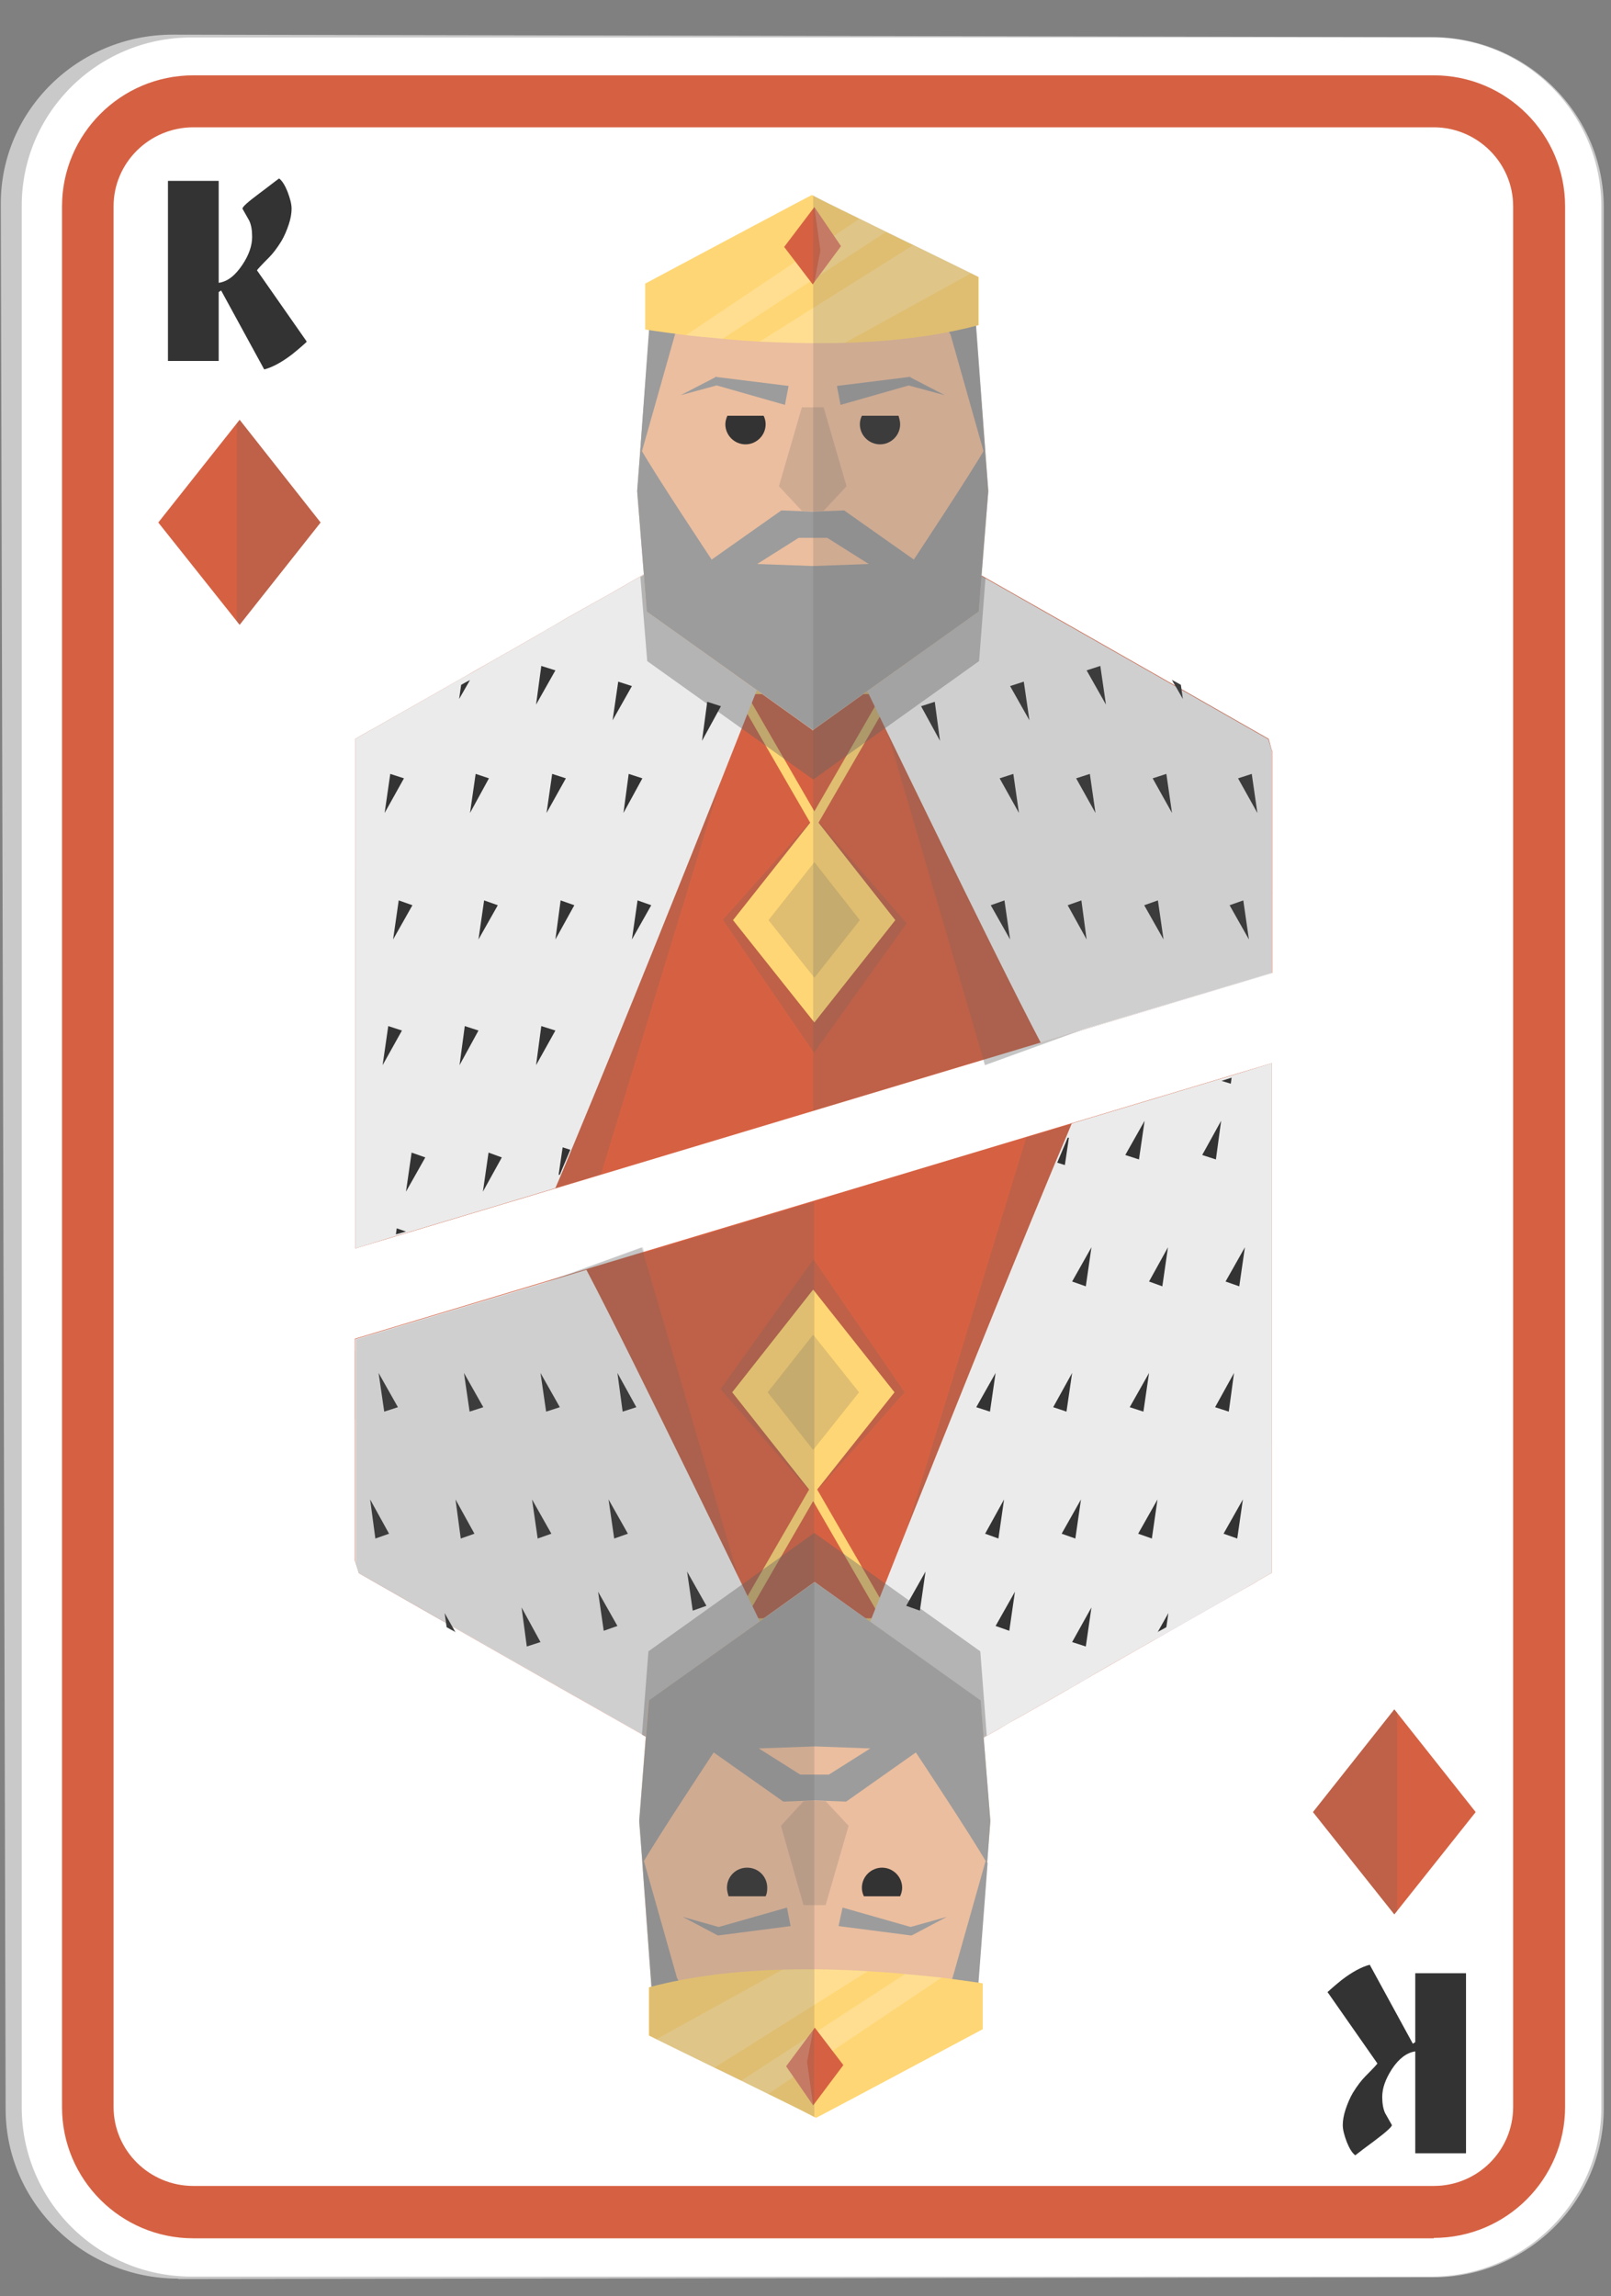 <svg width="40" height="57" viewBox="0 0 40 57" fill="none" xmlns="http://www.w3.org/2000/svg">
<rect x="0" y="0" width="40" height="57" fill="#808080" stroke="none"/>
<path d="M4.42 56.56C2.07 56.56 0.15 54.68 0.14 52.37L0.02 5.07C0.01 2.75 1.93 0.86 4.29 0.86L35.55 0.92C37.9 0.92 39.82 2.82 39.82 5.14V52.34C39.82 54.65 37.91 56.53 35.57 56.53L4.43 56.57L4.42 56.56Z" fill="#C9C9C9"/>
<path d="M4.75 56.51C2.43 56.51 0.54 54.63 0.54 52.31V5.12C0.53 2.81 2.42 0.93 4.75 0.93H35.55C37.87 0.93 39.76 2.81 39.76 5.13V52.31C39.76 54.62 37.87 56.51 35.55 56.51H4.75Z" fill="white"/>
<path d="M35.6 55.56H4.8C3 55.56 1.54 54.1 1.54 52.31V5.12C1.54 3.33 3 1.87 4.8 1.87H35.6C37.4 1.87 38.86 3.33 38.86 5.12V52.3C38.86 54.09 37.4 55.55 35.6 55.55V55.56ZM4.8 3.16C3.71 3.16 2.82 4.04 2.82 5.12V52.3C2.82 53.38 3.71 54.26 4.8 54.26H35.6C36.69 54.26 37.57 53.38 37.57 52.3V5.12C37.57 4.04 36.68 3.16 35.6 3.16H4.8Z" fill="#D66142"/>
<path d="M5.95 15.51L3.93 12.97L5.95 10.42L7.96 12.97L5.95 15.51Z" fill="#D66142"/>
<g style="mix-blend-mode:color-burn" opacity="0.2">
<path d="M5.95 10.42L5.88 10.51V15.43L5.95 15.51L7.96 12.97L5.95 10.42Z" fill="#616161"/>
</g>
<path d="M7.61 8.49C7.61 8.49 7.46 8.63 7.26 8.79C7 8.99 6.76 9.12 6.56 9.17L5.49 7.21L5.43 7.25V8.96H4.17V4.49H5.43V7.02C5.65 6.99 5.84 6.84 6.02 6.57C6.18 6.33 6.26 6.1 6.26 5.88C6.26 5.72 6.24 5.59 6.19 5.48C6.13 5.38 6.08 5.28 6.02 5.18C6.02 5.13 6.16 5.01 6.44 4.8C6.67 4.63 6.83 4.5 6.93 4.43C7.01 4.49 7.08 4.61 7.14 4.76C7.2 4.92 7.24 5.06 7.24 5.18C7.24 5.29 7.22 5.42 7.17 5.57C7.12 5.72 7.06 5.86 6.99 5.98C6.88 6.16 6.77 6.3 6.68 6.39C6.49 6.58 6.39 6.69 6.38 6.71L7.61 8.47V8.49Z" fill="#333333"/>
<path d="M34.62 42.43L36.64 44.98L34.62 47.52L32.6 44.98L34.62 42.43Z" fill="#D66142"/>
<g style="mix-blend-mode:color-burn" opacity="0.2">
<path d="M34.62 47.52L34.69 47.44V42.51L34.62 42.43L32.6 44.98L34.62 47.52Z" fill="#616161"/>
</g>
<path d="M32.96 49.45C32.96 49.45 33.11 49.31 33.31 49.15C33.57 48.95 33.81 48.82 34.01 48.77L35.08 50.73L35.14 50.69V48.98H36.4V53.45H35.14V50.92C34.93 50.95 34.73 51.1 34.56 51.36C34.4 51.61 34.32 51.83 34.32 52.05C34.32 52.2 34.34 52.34 34.39 52.45C34.45 52.55 34.5 52.65 34.56 52.75C34.56 52.79 34.42 52.92 34.14 53.13C33.91 53.3 33.75 53.42 33.65 53.5C33.57 53.44 33.5 53.32 33.44 53.17C33.38 53.01 33.34 52.87 33.34 52.75C33.34 52.64 33.36 52.51 33.41 52.36C33.46 52.21 33.52 52.07 33.59 51.95C33.7 51.77 33.81 51.63 33.9 51.54C34.09 51.35 34.19 51.24 34.2 51.22L32.97 49.46L32.96 49.45Z" fill="#333333"/>
<path d="M31.58 18.63L31.5 18.34C31.5 18.34 26.17 15.3 24.47 14.34C24.15 14.16 23.96 14.05 23.95 14.05H16.36C16.36 14.05 16.35 14.05 16.32 14.07C16.3 14.07 16.29 14.09 16.26 14.1C16.24 14.11 16.22 14.12 16.19 14.14C16.17 14.15 16.14 14.17 16.12 14.18C16.09 14.2 16.07 14.21 16.03 14.23C15.98 14.26 15.94 14.28 15.88 14.32C15.78 14.38 15.66 14.44 15.53 14.52C15.43 14.58 15.33 14.63 15.22 14.7C15.18 14.72 15.15 14.74 15.11 14.76C14.86 14.9 14.57 15.06 14.27 15.23C14.16 15.29 14.05 15.35 13.94 15.42C13.83 15.48 13.72 15.55 13.61 15.61C13.5 15.68 13.38 15.74 13.27 15.81C11.76 16.67 10.11 17.61 9.3 18.07C9.25 18.1 9.21 18.12 9.17 18.14C8.98 18.25 8.85 18.32 8.82 18.34V30.99L13.79 29.5L14.92 29.16L31.59 24.15V18.63H31.58Z" fill="#D66142"/>
<g style="mix-blend-mode:color-burn" opacity="0.2">
<path d="M20.21 26.13L17.95 22.83L20.22 20.28L22.51 22.92L20.21 26.13Z" fill="#616161"/>
</g>
<path d="M20.22 25.38L18.2 22.84L20.22 20.29L22.23 22.84L20.22 25.38Z" fill="#FFD675"/>
<g style="mix-blend-mode:color-burn" opacity="0.2">
<path d="M19.08 22.84L20.22 21.4L21.35 22.84L20.22 24.27L19.08 22.84Z" fill="#616161"/>
</g>
<path d="M20.22 20.6L18.14 17H22.3L20.22 20.6ZM18.54 17.23L20.22 20.14L21.9 17.23H18.54Z" fill="#FFD675"/>
<g style="mix-blend-mode:color-burn" opacity="0.2">
<path d="M17.42 14.05L9.87 18.34L8.82 21.59V30.98L13.79 29.49L14.92 29.15L17.89 19.41L18.29 18.11L18.87 16.87L20.17 14.1V14.05H17.44H17.42Z" fill="#616161"/>
</g>
<path d="M16.36 14.05C16.36 14.05 16.35 14.05 16.32 14.07C16.3 14.07 16.29 14.09 16.26 14.1C16.24 14.11 16.22 14.12 16.19 14.14C16.17 14.15 16.14 14.17 16.12 14.18C16.09 14.2 16.07 14.21 16.03 14.23C15.98 14.26 15.94 14.28 15.88 14.32C15.78 14.38 15.66 14.44 15.53 14.52C15.43 14.58 15.33 14.63 15.22 14.7C15.18 14.72 15.15 14.74 15.11 14.76C14.86 14.9 14.57 15.06 14.27 15.23C14.16 15.29 14.05 15.35 13.94 15.42C13.83 15.48 13.72 15.54 13.61 15.61C13.5 15.67 13.38 15.74 13.27 15.81C12.78 16.09 12.28 16.37 11.8 16.65C11.65 16.73 11.51 16.81 11.37 16.89C10.53 17.37 9.77 17.8 9.3 18.07C9.25 18.1 9.21 18.12 9.17 18.14C8.98 18.25 8.85 18.32 8.82 18.34V30.99L9.7 30.72L10.2 30.57L13.73 29.51L13.79 29.49C13.96 29.1 14.13 28.68 14.31 28.25C15.5 25.39 16.95 21.77 17.89 19.41C18.47 17.94 18.86 16.96 18.86 16.96V16.86L19.12 14.04H16.37L16.36 14.05Z" fill="#EBEBEB"/>
<g style="mix-blend-mode:color-burn" opacity="0.2">
<path d="M31.58 22.17L30.43 18.35C30.43 18.35 22.92 14.07 22.88 14.06H20.15V14.11L22.02 18.12L24.46 26.44L31.58 23.86V22.17Z" fill="#616161"/>
</g>
<path d="M31.58 18.64L31.49 18.35C31.49 18.35 23.98 14.07 23.94 14.06H21.19L21.45 16.98C21.45 16.98 24.69 23.7 25.84 25.88L31.58 24.16V18.65V18.64Z" fill="#EBEBEB"/>
<g style="mix-blend-mode:color-burn" opacity="0.4">
<path d="M24.47 14.34L24.31 16.41L20.19 19.35L16.07 16.41L15.9 14.32C16.19 14.15 16.36 14.06 16.37 14.06H16.98C17.36 14.63 17.68 15.12 17.68 15.12L19.18 14.06L19.41 13.9L20.19 13.93L20.97 13.9L21.2 14.06L22.7 15.12C22.7 15.12 23.02 14.64 23.39 14.06H23.95C23.95 14.06 24.15 14.17 24.47 14.35V14.34Z" fill="#616161"/>
</g>
<path d="M24.54 12.19L24.46 11.17V11.13L24.22 7.99L23.06 7.4L20.8 6.26L20.18 6.59L19.56 6.26L17.3 7.4L16.14 7.99L15.9 11.13V11.17L15.82 12.19L16.06 15.18L20.17 18.12V18.13H20.18H20.19V18.12L24.3 15.18L24.54 12.19Z" fill="#EBBE9F"/>
<path d="M24.54 12.19L24.46 11.13C24.1 11.76 22.69 13.89 22.69 13.89L20.96 12.67L20.18 12.7L19.4 12.67L17.67 13.89C17.67 13.89 16.26 11.77 15.9 11.13L15.82 12.19L16.06 15.18L20.18 18.12L24.3 15.18L24.54 12.19Z" fill="#9C9C9C"/>
<path d="M20.19 14.05L21.57 14L20.54 13.35C20.54 13.35 20.37 13.35 20.19 13.35H20.18C20 13.35 19.83 13.35 19.83 13.35L18.8 14L20.18 14.05H20.19Z" fill="#EBBE9F"/>
<g style="mix-blend-mode:color-burn" opacity="0.2">
<path d="M21.02 12.07L20.45 10.11H20.19H20.18H19.91L19.34 12.07L19.91 12.68L20.18 12.69H20.19L20.45 12.68L21.02 12.07Z" fill="#616161"/>
</g>
<path d="M20.78 9.58L22.55 9.36L22.59 9.35L22.61 9.37L23.46 9.81L22.53 9.56H22.59L20.87 10.05L20.78 9.58Z" fill="#9C9C9C"/>
<path d="M21.4 10.32C21.37 10.38 21.35 10.45 21.35 10.53C21.35 10.81 21.58 11.03 21.85 11.03C22.12 11.03 22.35 10.81 22.35 10.53C22.35 10.46 22.33 10.39 22.31 10.32H21.4Z" fill="#333333"/>
<path d="M19.58 9.58L17.81 9.36L17.77 9.35L17.75 9.37L16.9 9.81L17.82 9.56H17.77L19.49 10.05L19.58 9.58Z" fill="#9C9C9C"/>
<path d="M18.96 10.32C18.99 10.38 19.01 10.45 19.01 10.53C19.01 10.81 18.78 11.03 18.51 11.03C18.24 11.03 18.01 10.81 18.01 10.53C18.01 10.46 18.03 10.39 18.06 10.32H18.97H18.96Z" fill="#333333"/>
<path d="M24.46 11.17L24.42 11.2L23.6 8.3L23.06 7.4L24.23 7.99L24.46 11.13V11.17Z" fill="#9C9C9C"/>
<path d="M15.9 11.17L15.94 11.2L16.76 8.3L17.3 7.4L16.13 7.99L15.9 11.13V11.17Z" fill="#9C9C9C"/>
<path d="M24.3 6.87V8.07C23.26 8.35 22.09 8.48 20.98 8.51C20.23 8.53 19.51 8.51 18.86 8.48C18.54 8.46 18.23 8.44 17.95 8.41C17.61 8.38 17.31 8.35 17.04 8.32C16.41 8.24 16.02 8.18 16.02 8.18V7.04C16.02 7.04 20.14 4.84 20.16 4.84C20.16 4.85 20.68 5.11 21.34 5.43C21.55 5.53 21.78 5.65 22.01 5.76C22.23 5.87 22.45 5.98 22.67 6.08C23.28 6.38 23.84 6.65 24.12 6.79C24.24 6.85 24.3 6.88 24.3 6.88V6.87Z" fill="#FFD675"/>
<path opacity="0.2" d="M22.01 5.75L17.94 8.41C17.6 8.38 17.3 8.35 17.03 8.32L21.34 5.43C21.55 5.53 21.78 5.65 22.01 5.76V5.75Z" fill="white"/>
<path opacity="0.2" d="M24.12 6.78L20.98 8.51C20.23 8.53 19.51 8.51 18.86 8.48L22.68 6.08C23.29 6.38 23.85 6.65 24.13 6.79L24.12 6.78Z" fill="white"/>
<path d="M20.88 6.11L20.22 7L20.18 7.06L19.47 6.13L20.22 5.14L20.88 6.11Z" fill="#D66142"/>
<path opacity="0.2" d="M20.22 7L20.37 6.22L20.22 5.14L20.88 6.11L20.22 7Z" fill="white"/>
<path d="M12.02 22.35L11.88 23.32L12.36 22.47L12.02 22.35Z" fill="#333333"/>
<path d="M13.92 22.35L13.79 23.32L14.26 22.47L13.92 22.35Z" fill="#333333"/>
<path d="M15.83 22.35L15.69 23.32L16.17 22.47L15.83 22.35Z" fill="#333333"/>
<path d="M9.64 25.47L9.5 26.44L9.98 25.58L9.64 25.47Z" fill="#333333"/>
<path d="M11.54 25.47L11.41 26.44L11.88 25.58L11.54 25.47Z" fill="#333333"/>
<path d="M13.44 25.47L13.31 26.44L13.79 25.58L13.44 25.47Z" fill="#333333"/>
<path d="M10.22 28.61L10.08 29.58L10.56 28.73L10.22 28.61Z" fill="#333333"/>
<path d="M12.13 28.61L11.99 29.58L12.46 28.73L12.13 28.61Z" fill="#333333"/>
<path d="M14.16 28.54C14.07 28.76 13.98 28.96 13.9 29.16H13.87L13.97 28.48L14.16 28.54Z" fill="#333333"/>
<path d="M15.35 16.92L15.21 17.88L15.69 17.03L15.35 16.92Z" fill="#333333"/>
<path d="M13.44 16.53L13.31 17.49L13.79 16.64L13.44 16.53Z" fill="#333333"/>
<path d="M11.67 16.88L11.4 17.35L11.45 17C11.52 16.96 11.59 16.92 11.67 16.88Z" fill="#333333"/>
<path d="M10.08 30.57L9.83 30.64L9.85 30.49L10.08 30.57Z" fill="#333333"/>
<path d="M9.69 19.21L9.55 20.18L10.03 19.32L9.69 19.21Z" fill="#333333"/>
<path d="M11.81 19.21L11.67 20.18L12.14 19.32L11.81 19.21Z" fill="#333333"/>
<path d="M13.71 19.21L13.57 20.18L14.05 19.32L13.71 19.21Z" fill="#333333"/>
<path d="M15.61 19.21L15.48 20.18L15.95 19.32L15.61 19.21Z" fill="#333333"/>
<path d="M17.56 17.42L17.43 18.39L17.9 17.53L17.56 17.42Z" fill="#333333"/>
<path d="M9.9 22.35L9.76 23.32L10.24 22.47L9.9 22.35Z" fill="#333333"/>
<path d="M28.75 22.35L28.89 23.32L28.41 22.47L28.75 22.35Z" fill="#333333"/>
<path d="M26.85 22.35L26.98 23.32L26.51 22.47L26.85 22.35Z" fill="#333333"/>
<path d="M24.94 22.35L25.08 23.32L24.6 22.47L24.94 22.35Z" fill="#333333"/>
<path d="M25.42 16.92L25.56 17.88L25.08 17.03L25.42 16.92Z" fill="#333333"/>
<path d="M27.32 16.53L27.46 17.49L26.98 16.64L27.32 16.53Z" fill="#333333"/>
<path d="M29.1 16.88L29.37 17.35L29.32 17C29.25 16.96 29.18 16.92 29.1 16.88Z" fill="#333333"/>
<path d="M31.08 19.21L31.22 20.18L30.74 19.32L31.08 19.21Z" fill="#333333"/>
<path d="M28.96 19.21L29.1 20.18L28.62 19.32L28.96 19.21Z" fill="#333333"/>
<path d="M27.06 19.21L27.2 20.18L26.72 19.32L27.06 19.21Z" fill="#333333"/>
<path d="M25.16 19.21L25.3 20.18L24.82 19.32L25.16 19.21Z" fill="#333333"/>
<path d="M23.21 17.42L23.34 18.39L22.87 17.53L23.21 17.42Z" fill="#333333"/>
<path d="M30.87 22.35L31.01 23.32L30.53 22.47L30.87 22.35Z" fill="#333333"/>
<g style="mix-blend-mode:color-burn" opacity="0.2">
<path d="M31.58 18.63L31.5 18.34C31.5 18.34 30.55 17.8 29.33 17.1L29.31 16.99C29.24 16.95 29.17 16.91 29.09 16.87L29.17 17.02C27.82 16.25 26.19 15.32 25.11 14.71C24.81 14.54 24.56 14.4 24.36 14.29L24.53 12.2L24.49 11.66L24.45 11.17V11.13L24.22 8.09C24.24 8.09 24.27 8.08 24.29 8.07V6.87C24.29 6.87 24.22 6.84 24.11 6.78C23.83 6.64 23.27 6.37 22.66 6.07C22.44 5.96 22.22 5.85 22 5.75C21.77 5.64 21.54 5.52 21.33 5.42C20.78 5.15 20.33 4.93 20.19 4.85V27.57L24.41 26.3L24.45 26.44L26.87 25.56L27.06 25.5L31.57 24.15V18.63H31.58Z" fill="#616161"/>
</g>
<path d="M8.82 38.76L8.91 39.05C8.91 39.05 14.24 42.09 15.94 43.05C16.26 43.23 16.45 43.34 16.46 43.34H24.05C24.05 43.34 24.06 43.34 24.09 43.32C24.1 43.32 24.12 43.3 24.15 43.29C24.17 43.28 24.19 43.27 24.22 43.25C24.24 43.24 24.27 43.22 24.29 43.21C24.32 43.19 24.35 43.18 24.38 43.16C24.43 43.13 24.47 43.11 24.53 43.07C24.63 43.01 24.75 42.95 24.88 42.87C24.98 42.81 25.08 42.75 25.19 42.69C25.23 42.67 25.26 42.65 25.3 42.63C25.55 42.49 25.83 42.33 26.13 42.16C26.24 42.1 26.35 42.03 26.46 41.97C26.57 41.91 26.68 41.84 26.79 41.78C26.9 41.71 27.02 41.65 27.13 41.58C28.64 40.72 30.29 39.77 31.1 39.32C31.15 39.29 31.19 39.27 31.23 39.24C31.42 39.13 31.55 39.06 31.58 39.04V26.39L26.61 27.88L25.48 28.22L8.81 33.23V38.75L8.82 38.76Z" fill="#D66142"/>
<g style="mix-blend-mode:color-burn" opacity="0.2">
<path d="M20.2 31.26L22.46 34.56L20.19 37.11L17.89 34.48L20.2 31.26Z" fill="#616161"/>
</g>
<path d="M20.19 32.01L22.21 34.56L20.19 37.1L18.18 34.56L20.19 32.01Z" fill="#FFD675"/>
<g style="mix-blend-mode:color-burn" opacity="0.2">
<path d="M21.33 34.56L20.19 35.99L19.06 34.56L20.19 33.13L21.33 34.56Z" fill="#616161"/>
</g>
<path d="M20.19 36.8L22.27 40.4H18.11L20.19 36.8ZM21.87 40.17L20.19 37.26L18.51 40.17H21.87Z" fill="#FFD675"/>
<g style="mix-blend-mode:color-burn" opacity="0.2">
<path d="M22.98 43.34L30.53 39.05L31.58 35.8V26.41L26.61 27.9L25.48 28.24L22.51 37.98L22.11 39.28L21.53 40.52L20.24 43.29V43.34H22.97H22.98Z" fill="#616161"/>
</g>
<path d="M24.05 43.34C24.05 43.34 24.06 43.34 24.09 43.32C24.1 43.32 24.12 43.3 24.15 43.29C24.17 43.28 24.19 43.27 24.22 43.25C24.24 43.24 24.26 43.22 24.29 43.21C24.32 43.19 24.35 43.18 24.38 43.16C24.43 43.13 24.47 43.11 24.53 43.07C24.63 43.01 24.75 42.95 24.88 42.87C24.98 42.81 25.08 42.76 25.19 42.69C25.23 42.67 25.26 42.65 25.3 42.63C25.55 42.49 25.83 42.33 26.13 42.16C26.24 42.1 26.35 42.03 26.46 41.97C26.57 41.91 26.68 41.85 26.79 41.78C26.9 41.72 27.02 41.65 27.13 41.58C27.61 41.3 28.12 41.02 28.6 40.74C28.75 40.66 28.89 40.58 29.03 40.5C29.87 40.02 30.63 39.59 31.1 39.32C31.15 39.29 31.19 39.27 31.23 39.24C31.42 39.13 31.55 39.06 31.58 39.04V26.39L30.7 26.66L30.2 26.81L26.67 27.87L26.61 27.89C26.45 28.28 26.27 28.69 26.09 29.13C24.9 31.99 23.45 35.61 22.51 37.97C21.93 39.44 21.54 40.42 21.54 40.42V40.52L21.28 43.34H24.03H24.05Z" fill="#EBEBEB"/>
<g style="mix-blend-mode:color-burn" opacity="0.2">
<path d="M8.82 35.23L9.97 39.05C9.97 39.05 17.48 43.33 17.52 43.34H20.25V43.29L18.37 39.28L15.93 30.96L8.81 33.54V35.23H8.82Z" fill="#616161"/>
</g>
<path d="M8.82 38.76L8.91 39.05C8.91 39.05 16.42 43.33 16.46 43.34H19.21L18.95 40.42C18.95 40.42 15.71 33.7 14.56 31.52L8.82 33.24V38.75V38.76Z" fill="#EBEBEB"/>
<g style="mix-blend-mode:color-burn" opacity="0.4">
<path d="M15.94 43.06L16.1 40.99L20.22 38.05L24.34 40.99L24.5 43.08C24.21 43.25 24.04 43.34 24.03 43.34H23.42C23.04 42.77 22.72 42.28 22.72 42.28L21.22 43.34L20.99 43.5L20.21 43.47L19.43 43.5L19.2 43.34L17.7 42.28C17.7 42.28 17.38 42.76 17 43.34H16.44C16.44 43.34 16.24 43.23 15.92 43.05L15.94 43.06Z" fill="#616161"/>
</g>
<path d="M15.87 45.2L15.95 46.23V46.27L16.18 49.41L17.35 50L19.6 51.14L20.23 50.8L20.85 51.14L23.11 50L24.27 49.41L24.51 46.27V46.23L24.59 45.2L24.35 42.22L20.23 39.27H20.22L16.1 42.22L15.87 45.2Z" fill="#EBBE9F"/>
<path d="M15.87 45.2L15.95 46.26C16.31 45.63 17.72 43.5 17.72 43.5L19.45 44.72L20.23 44.69L21.01 44.72L22.74 43.5C22.74 43.5 24.15 45.62 24.51 46.26L24.59 45.2L24.35 42.21L20.23 39.27L16.11 42.21L15.87 45.2Z" fill="#9C9C9C"/>
<path d="M20.22 43.35L18.84 43.4L19.87 44.05C19.87 44.05 20.04 44.05 20.22 44.05H20.23C20.41 44.05 20.58 44.05 20.58 44.05L21.61 43.4L20.23 43.35H20.22Z" fill="#EBBE9F"/>
<g style="mix-blend-mode:color-burn" opacity="0.2">
<path d="M19.39 45.32L19.95 47.29H20.22H20.23H20.5L21.07 45.32L20.5 44.71L20.23 44.7H20.22L19.95 44.71L19.39 45.32Z" fill="#616161"/>
</g>
<path d="M19.63 47.81L17.85 48.04H17.82L17.8 48.03L16.95 47.58L17.87 47.84H17.82L19.54 47.35L19.63 47.81Z" fill="#9C9C9C"/>
<path d="M19.01 47.07C19.04 47.01 19.05 46.94 19.05 46.86C19.05 46.58 18.83 46.36 18.55 46.36C18.27 46.36 18.05 46.58 18.05 46.86C18.05 46.93 18.07 47 18.09 47.07H19H19.01Z" fill="#333333"/>
<path d="M20.82 47.81L22.6 48.04H22.64L22.66 48.03L23.51 47.58L22.58 47.84H22.64L20.92 47.35L20.82 47.81Z" fill="#9C9C9C"/>
<path d="M21.45 47.07C21.42 47.01 21.4 46.94 21.4 46.86C21.4 46.58 21.63 46.36 21.9 46.36C22.17 46.36 22.4 46.58 22.4 46.86C22.4 46.93 22.38 47 22.35 47.07H21.44H21.45Z" fill="#333333"/>
<path d="M15.95 46.23L15.99 46.2L16.81 49.1L17.35 50L16.18 49.41L15.95 46.27V46.23Z" fill="#9C9C9C"/>
<path d="M24.51 46.23L24.47 46.2L23.65 49.1L23.11 50L24.28 49.41L24.52 46.27V46.23H24.51Z" fill="#9C9C9C"/>
<path d="M16.11 50.53V49.33C17.15 49.05 18.32 48.92 19.44 48.89C20.18 48.87 20.91 48.89 21.56 48.93C21.88 48.95 22.19 48.97 22.47 49C22.81 49.03 23.11 49.06 23.38 49.09C24.01 49.17 24.4 49.23 24.4 49.23V50.37C24.4 50.37 20.28 52.57 20.26 52.57C20.26 52.57 19.74 52.3 19.08 51.98C18.87 51.88 18.64 51.76 18.41 51.65C18.19 51.54 17.97 51.43 17.75 51.33C17.14 51.03 16.58 50.76 16.3 50.62C16.18 50.56 16.12 50.53 16.12 50.53H16.11Z" fill="#FFD675"/>
<path opacity="0.2" d="M18.4 51.65L22.47 49C22.81 49.03 23.11 49.06 23.38 49.09L19.07 51.98C18.86 51.88 18.63 51.76 18.4 51.65Z" fill="white"/>
<path opacity="0.2" d="M16.29 50.62L19.43 48.89C20.17 48.87 20.9 48.89 21.55 48.93L17.73 51.33C17.12 51.03 16.56 50.76 16.28 50.62H16.29Z" fill="white"/>
<path d="M19.52 51.29L20.19 50.39L20.23 50.33L20.94 51.26L20.19 52.26L19.52 51.29Z" fill="#D66142"/>
<path opacity="0.2" d="M20.19 50.39L20.04 51.18L20.19 52.26L19.52 51.29L20.19 50.39Z" fill="white"/>
<path d="M28.39 35.04L28.53 34.08L28.05 34.93L28.39 35.04Z" fill="#333333"/>
<path d="M26.48 35.04L26.62 34.08L26.15 34.93L26.48 35.04Z" fill="#333333"/>
<path d="M24.58 35.04L24.72 34.08L24.24 34.93L24.58 35.04Z" fill="#333333"/>
<path d="M30.77 31.93L30.91 30.96L30.43 31.81L30.77 31.93Z" fill="#333333"/>
<path d="M28.86 31.93L29 30.96L28.53 31.81L28.86 31.93Z" fill="#333333"/>
<path d="M26.96 31.93L27.1 30.96L26.62 31.81L26.96 31.93Z" fill="#333333"/>
<path d="M30.19 28.78L30.32 27.82L29.85 28.67L30.19 28.78Z" fill="#333333"/>
<path d="M28.28 28.78L28.42 27.82L27.94 28.67L28.28 28.78Z" fill="#333333"/>
<path d="M26.25 28.86C26.34 28.64 26.43 28.44 26.51 28.24H26.54L26.44 28.92L26.25 28.86Z" fill="#333333"/>
<path d="M25.06 40.48L25.2 39.51L24.72 40.36L25.06 40.48Z" fill="#333333"/>
<path d="M26.96 40.87L27.1 39.9L26.62 40.76L26.96 40.87Z" fill="#333333"/>
<path d="M28.74 40.52L29.01 40.04L28.96 40.39C28.89 40.43 28.82 40.47 28.74 40.51V40.52Z" fill="#333333"/>
<path d="M30.33 26.83L30.58 26.75L30.56 26.9L30.33 26.83Z" fill="#333333"/>
<path d="M30.72 38.19L30.86 37.22L30.38 38.07L30.72 38.19Z" fill="#333333"/>
<path d="M28.6 38.19L28.74 37.22L28.26 38.07L28.6 38.19Z" fill="#333333"/>
<path d="M26.7 38.19L26.84 37.22L26.36 38.07L26.7 38.19Z" fill="#333333"/>
<path d="M24.79 38.19L24.93 37.22L24.46 38.07L24.79 38.19Z" fill="#333333"/>
<path d="M22.84 39.98L22.98 39.01L22.5 39.86L22.84 39.98Z" fill="#333333"/>
<path d="M30.51 35.04L30.64 34.08L30.17 34.93L30.51 35.04Z" fill="#333333"/>
<path d="M11.66 35.04L11.52 34.08L12 34.93L11.66 35.04Z" fill="#333333"/>
<path d="M13.56 35.04L13.42 34.08L13.9 34.93L13.56 35.04Z" fill="#333333"/>
<path d="M15.46 35.04L15.33 34.08L15.8 34.93L15.46 35.04Z" fill="#333333"/>
<path d="M14.99 40.48L14.85 39.51L15.33 40.36L14.99 40.48Z" fill="#333333"/>
<path d="M13.08 40.87L12.95 39.9L13.42 40.76L13.08 40.87Z" fill="#333333"/>
<path d="M11.31 40.52L11.04 40.04L11.09 40.39C11.16 40.43 11.23 40.47 11.31 40.51V40.52Z" fill="#333333"/>
<path d="M9.32 38.19L9.19 37.22L9.66 38.07L9.32 38.19Z" fill="#333333"/>
<path d="M11.44 38.19L11.31 37.22L11.78 38.07L11.44 38.19Z" fill="#333333"/>
<path d="M13.35 38.19L13.21 37.22L13.69 38.07L13.35 38.19Z" fill="#333333"/>
<path d="M15.25 38.19L15.11 37.22L15.59 38.07L15.25 38.19Z" fill="#333333"/>
<path d="M17.2 39.98L17.06 39.01L17.54 39.86L17.2 39.98Z" fill="#333333"/>
<path d="M9.54 35.04L9.4 34.08L9.88 34.93L9.54 35.04Z" fill="#333333"/>
<g style="mix-blend-mode:color-burn" opacity="0.2">
<path d="M8.82 38.76L8.91 39.05C8.91 39.05 9.85 39.59 11.08 40.29L11.1 40.4C11.17 40.44 11.24 40.48 11.32 40.52L11.24 40.37C12.59 41.14 14.22 42.07 15.3 42.68C15.6 42.85 15.85 42.99 16.04 43.1L15.88 45.19L15.92 45.73L15.96 46.22V46.26L16.19 49.31C16.17 49.31 16.14 49.32 16.12 49.33V50.53C16.12 50.53 16.19 50.56 16.3 50.62C16.58 50.76 17.14 51.03 17.75 51.33C17.97 51.44 18.19 51.55 18.41 51.65C18.64 51.76 18.87 51.88 19.08 51.98C19.63 52.25 20.08 52.47 20.22 52.55V29.83L16 31.1L15.96 30.96L13.54 31.84L13.35 31.9L8.84 33.25V38.77L8.82 38.76Z" fill="#616161"/>
</g>
</svg>
